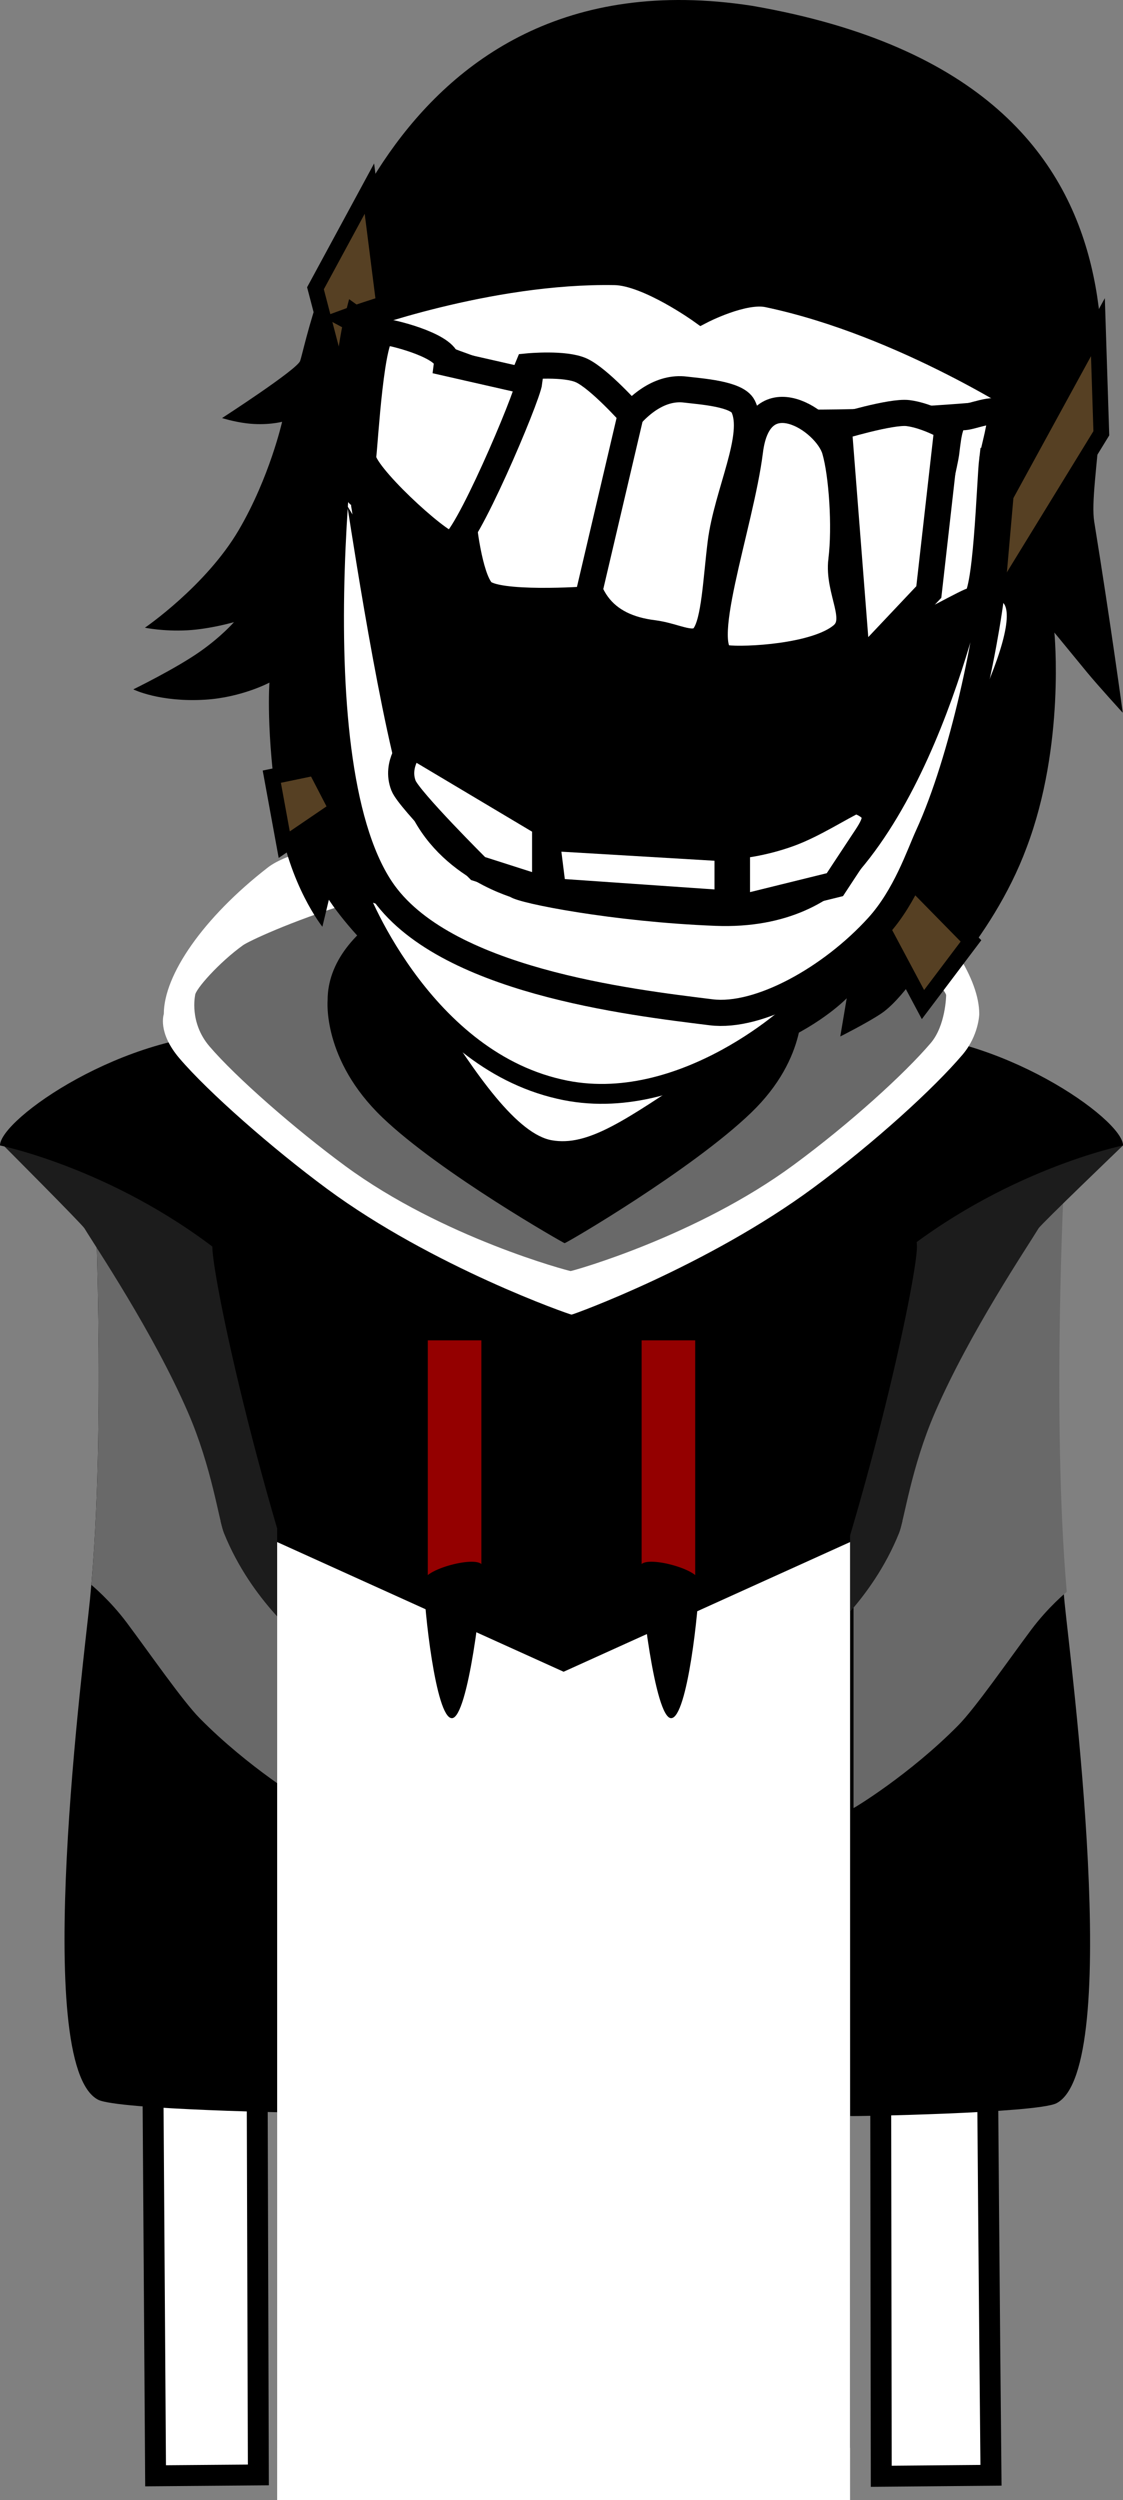 <svg version="1.1" xmlns="http://www.w3.org/2000/svg" xmlns:xlink="http://www.w3.org/1999/xlink" width="107.421" height="239.042" viewBox="0,0,107.421,239.042"><rect x="0" y="0" width="107.421" height="239.042" fill="#808080" stroke="none"/><g transform="translate(-186.802,-59.08)"><g data-paper-data="{&quot;isPaintingLayer&quot;:true}" fill-rule="nonzero" stroke-linejoin="miter" stroke-miterlimit="10" stroke-dasharray="" stroke-dashoffset="0" style="mix-blend-mode: normal"><g stroke-linecap="butt"><path d="M201.684,295.8c0,0 -0.635,-94.384 -0.793,-118.012c-0.055,-8.153 8.187,-36.761 40.202,-36.921c31.602,-0.158 39.857,29.487 39.849,36.897c-0.077,46.243 0.654,117.986 0.654,117.986l-10.497,0.096l-0.159,-114.843c0,0 0.075,-3.099 -2.816,-3.154c-3.434,-0.065 -2.945,3.116 -2.945,3.116l0.205,114.87l-48.214,0.072l-0.305,-115.233c0,0 0.279,-2.919 -2.886,-2.934c-3.111,-0.015 -2.816,2.909 -2.816,2.909l0.353,115.067z" fill="#ffffff" stroke="#000000" stroke-width="2"/><g data-paper-data="{&quot;index&quot;:null}" stroke="none" stroke-width="0"><path d="M287.861,260.176c-1.844,0.956 -19.745,1.277 -19.745,1.223c0,-18.318 0,-64.053 0,-64.053l20.15,-26c0,0 -1.265,24.279 0.371,40.972c0.538,5.485 5.654,44.526 -0.776,47.858z" fill="#000000"/><path d="M288.843,211.276c0.001,0.011 -1.754,1.426 -3.414,3.65c-2.221,2.976 -5.335,7.471 -6.972,9.128c-4.673,4.731 -10.009,7.935 -10.009,7.901c0,-17.371 0,-34.277 0,-34.277l20.15,-26c0,0 -1.197,22.979 0.244,39.597z" fill="#696969"/></g><g data-paper-data="{&quot;index&quot;:null}" stroke="none" stroke-width="0"><path d="M271.273,157.903c10.986,-0.2 22.95,8.181 22.95,10.7c0,0.002 -7.832,7.516 -8.08,7.926c-1.104,1.824 -6.579,9.942 -9.899,17.59c-2.295,5.286 -2.943,10.282 -3.448,11.537c-2.641,6.564 -7.648,10.415 -7.69,10.415c-19.836,0 -13.666,-57.806 6.167,-58.167z" fill="#1c1c1c"/><path d="M294.223,168.603c0,0 -11.511,2.329 -22.064,11.05c-9.695,8.011 -18.503,22.483 -18.534,22.304c-2.97,-17.137 4.196,-43.808 17.648,-44.053c10.986,-0.2 22.95,8.181 22.95,10.7z" fill="#000000"/><path d="M256.991,211.34c-0.058,-0.087 16.148,-6.905 16.134,-6.844c-0.123,0.515 -0.229,0.911 -0.329,1.159c-2.641,6.564 -7.648,10.415 -7.69,10.415c-3.486,0 -6.169,-1.785 -8.115,-4.73z" fill="#1c1c1c"/></g><g stroke="none" stroke-width="0"><path d="M195.411,211.984c1.636,-16.693 0.371,-40.972 0.371,-40.972l20.15,26c0,0 0,45.735 0,64.053c0,0.054 -17.901,-0.267 -19.745,-1.223c-6.43,-3.332 -1.314,-42.373 -0.776,-47.858z" fill="#000000"/><path d="M195.538,210.609c1.442,-16.618 0.244,-39.597 0.244,-39.597l20.15,26c0,0 0,16.906 0,34.277c0,0.034 -5.336,-3.17 -10.009,-7.901c-1.637,-1.657 -4.75,-6.152 -6.972,-9.128c-1.66,-2.224 -3.414,-3.639 -3.414,-3.65z" fill="#696969"/></g><path d="M256.281,191.742c-0.571,0 -1.034,-0.463 -1.034,-1.034c0,-0.571 0.463,-1.034 1.034,-1.034c0.571,0 1.034,0.463 1.034,1.034c0,0.571 -0.463,1.034 -1.034,1.034z" fill="#000000" stroke="none" stroke-width="1.5"/><path d="M251.021,195.978c-4.463,-0.314 -6.552,-1.794 -6.17,-2.58c0.118,-0.242 2.846,1.064 6.97,1.305c6.409,0.375 8.51,-0.632 8.51,-0.632v1.346c0,0 -2.413,1.047 -9.311,0.561z" fill="#000000" stroke="#000000" stroke-width="0"/><path d="M223.209,190.708c0,-0.571 0.463,-1.034 1.034,-1.034c0.571,0 1.034,0.463 1.034,1.034c0,0.571 -0.463,1.034 -1.034,1.034c-0.571,0 -1.034,-0.463 -1.034,-1.034z" fill="#000000" stroke="none" stroke-width="1.5"/><path d="M229.503,195.978c-6.897,0.486 -9.311,-0.561 -9.311,-0.561v-1.346c0,0 2.101,1.007 8.51,0.632c4.124,-0.241 6.853,-1.547 6.97,-1.305c0.383,0.786 -1.706,2.266 -6.17,2.58z" fill="#000000" stroke="#000000" stroke-width="0"/><path d="M240.783,252.53c-0.819,0 -1.483,-0.664 -1.483,-1.483c0,-0.819 0.664,-1.483 1.483,-1.483c0.819,0 1.483,0.664 1.483,1.483c0,0.819 -0.664,1.483 -1.483,1.483z" data-paper-data="{&quot;index&quot;:null}" fill="#000000" stroke="none" stroke-width="1.5"/><g stroke="none" stroke-width="0"><path d="M215.919,216.07c-0.042,0 -5.049,-3.851 -7.69,-10.415c-0.505,-1.255 -1.154,-6.251 -3.448,-11.537c-3.32,-7.647 -8.795,-15.766 -9.899,-17.59c-0.248,-0.41 -7.747,-7.924 -7.747,-7.926c0,-2.519 11.631,-10.9 22.617,-10.7c19.833,0.361 26.003,58.167 6.167,58.167z" fill="#1c1c1c"/><path d="M186.802,168.603c0,-2.519 11.964,-10.9 22.95,-10.7c13.452,0.245 20.618,26.916 17.648,44.053c-0.031,0.179 -8.839,-14.292 -18.534,-22.304c-10.553,-8.721 -22.064,-11.05 -22.064,-11.05z" fill="#000000"/><path d="M215.919,216.07c-0.042,0 -5.049,-3.851 -7.69,-10.415c-0.1,-0.249 -0.206,-0.644 -0.329,-1.159c-0.015,-0.061 16.192,6.757 16.134,6.844c-1.947,2.945 -4.629,4.73 -8.115,4.73z" fill="#1c1c1c"/></g><path d="M274.514,178.272c0,5.357 -15.088,72.9 -33.7,72.9c-18.612,0 -33.7,-67.543 -33.7,-72.9c0,-5.357 15.088,-26.7 33.7,-26.7c18.612,0 33.7,21.343 33.7,26.7z" fill="#000000" stroke="none" stroke-width="0"/><path d="M213.314,293.122v-91.6h54.8v91.6z" fill="#000000" stroke="none" stroke-width="0"/><path d="M213.314,298.122v-91.6l27.4,12.4l27.4,-12.4v91.6z" fill="#ffffff" stroke="none" stroke-width="0"/><g stroke="none"><path d="M227.723,212.111v-24.875h5.125v23z" fill="#940000" stroke-width="0"/><path d="M232.973,208.898c0,2.463 -1.393,14.463 -2.946,14.463c-1.553,0 -2.679,-10.648 -2.679,-13.111c0,-0.608 1.45,-1.274 2.878,-1.615c1.384,-0.332 2.747,-0.359 2.747,0.264z" fill="#000000" stroke-width="NaN"/></g><g data-paper-data="{&quot;index&quot;:null}" stroke="none"><path d="M248.177,210.236v-23h5.125v24.875z" fill="#940000" stroke-width="0"/><path d="M250.8,208.634c1.428,0.342 2.878,1.007 2.878,1.615c0,2.463 -1.125,13.111 -2.679,13.111c-1.553,0 -2.946,-11.999 -2.946,-14.463c0,-0.623 1.363,-0.595 2.747,-0.264z" fill="#000000" stroke-width="NaN"/></g><g stroke="none" stroke-width="0"><path d="M280.473,156.031c0,0.024 -0.043,2.061 -1.605,3.897c-2.724,3.202 -8.367,8.363 -14.255,12.712c-10.116,7.471 -22.984,12.137 -23.141,12.137c-0.147,0 -13.256,-4.548 -23.406,-12.042c-5.215,-3.85 -11.348,-9.236 -14.103,-12.469c-2.12,-2.489 -1.491,-4.205 -1.491,-4.235c0,-3.727 3.761,-9.203 9.944,-14.002c7.141,-5.541 53.041,-4.563 60.162,1.692c4.954,4.352 7.894,9.014 7.894,12.309z" fill="#ffffff"/><path d="M277.306,154.24c0,0.022 -0.039,2.891 -1.478,4.575c-2.509,2.937 -7.706,7.672 -13.129,11.662c-9.317,6.854 -21.169,10.134 -21.313,10.134c-0.136,0 -12.209,-3.172 -21.558,-10.047c-4.803,-3.532 -10.452,-8.472 -12.989,-11.439c-1.953,-2.284 -1.373,-4.857 -1.373,-4.885c0,-0.544 2.283,-3.134 4.586,-4.787c0.988,-0.71 15.946,-7.604 31.102,-7.353c15.717,0.261 31.648,7.691 32.433,8.251c1.857,1.323 3.719,3.533 3.719,3.889z" fill="#696969"/><path d="M263.473,154.694c0,0.118 0.733,5.435 -4.826,10.781c-5.686,5.469 -17.668,12.469 -17.84,12.469c-0.07,0 -11.891,-6.708 -17.436,-12.027c-5.75,-5.515 -5.23,-11.15 -5.23,-11.223c0,-7.042 10.148,-12.75 22.667,-12.75c12.518,0 22.667,5.708 22.667,12.75z" fill="#000000"/></g></g><path d="M208.043,99.052c0,0 7.179,-4.638 7.47,-5.463c0.763,-2.165 7.495,-39.468 43.235,-33.953c43.992,7.614 31.559,42.139 32.724,49.335c1.598,9.867 2.726,18.255 2.726,18.255c0,0 -2.325,-2.543 -3.407,-3.854c-1.01,-1.223 -3.132,-3.813 -3.132,-3.813c0,0 1.061,10.748 -2.659,20.565c-3.341,9.009 -10.448,15.518 -10.448,15.518l-0.686,-2.525c0,0 -1.423,1.963 -2.756,2.86c-1.333,0.897 -3.931,2.204 -3.931,2.204l0.616,-3.654c0,0 -9.031,9.47 -25.977,6.029c-15.958,-3.36 -23.558,-15.45 -23.558,-15.45l-0.62,2.584c0,0 -3.195,-3.975 -4.217,-10.708c-1.218,-8.025 -0.846,-12.636 -0.846,-12.636c0,0 -2.658,1.418 -6.141,1.633c-4.364,0.27 -6.885,-0.986 -6.885,-0.986c0,0 4.06,-1.979 6.391,-3.618c2.076,-1.459 3.242,-2.811 3.242,-2.811c0,0 -2.276,0.663 -4.464,0.781c-2.283,0.123 -4.057,-0.247 -4.057,-0.247c0,0 5.844,-3.996 8.975,-9.334c2.956,-5.04 4.15,-10.356 4.15,-10.356c0,0 -1.463,0.39 -3.421,0.146c-1.241,-0.155 -2.325,-0.501 -2.325,-0.501z" fill="#000000" stroke="none" stroke-width="1.5" stroke-linecap="butt"/><path d="M222.363,113.367c0.824,-7.269 3.6,-16.776 3.6,-16.776c0,0 3.356,0.61 14.259,-0.433c8.376,-0.802 21.979,-5.395 21.979,-5.395c0,0 -2.693,2.538 -4.196,3.729c-1.597,1.266 -4.79,3.718 -4.79,3.718c0,0 8.012,-0.143 15.307,-1.844c9.085,-1.837 11.552,-3.922 13.589,-2.039c2.403,2.223 -3.409,22.954 -4.775,28.35c-1.495,5.485 -4.298,8.842 -5.48,11.69c-1.182,2.848 -1.572,5.946 -5.224,15.325c-2.279,5.853 -5.787,7.967 -12.631,12.481c-6.844,4.514 -10.652,7.357 -14.552,6.669c-3.754,-0.661 -7.799,-6.71 -11.7,-12.849c-4.154,-6.537 -7.096,-10.014 -6.651,-16.714c0.401,-6.035 1.127,-9.875 1.805,-15.183c0.496,-3.879 -0.991,-6.758 -0.541,-10.728z" fill="#ffffff" stroke="#000000" stroke-width="1.5" stroke-linecap="butt"/><path d="M272.434,107.689c0,0 1.436,0.603 3.966,1.901c2.311,1.186 4.035,2.56 4.035,2.56l-0.032,1.186c0,0 -6.52,-4.455 -14.367,-5.307c-6.275,-0.682 -10.317,0.861 -10.317,0.861l0.841,-4.091c0,0 3.395,-1.077 8.073,-0.322c4.844,0.781 7.83,2.123 7.83,2.123z" data-paper-data="{&quot;index&quot;:null}" fill="#000000" stroke="none" stroke-width="1.5" stroke-linecap="butt"/><path d="M251.707,147.454c0.52,0.317 2.76,1.962 5.418,3.697c2.679,1.749 6.644,3.626 6.593,3.787c-0.065,0.204 -10.287,-1.767 -13.549,-1.988c-2.734,-0.185 -6.7,-0.583 -6.7,-0.583c0,0 -6.752,-2.495 -12.563,-4.931c-4.657,-1.952 -9.892,-3.613 -9.884,-3.707c0.01,-0.127 3.933,0.04 6.965,-0.068c1.22,-0.269 5.623,-0.421 5.623,-0.421c0,0 4.918,0.672 7.358,2.019c2.615,1.443 2.317,2.941 2.556,3.012c0,0 1.496,-1.491 2.727,-1.614c1.231,-0.123 5.068,0.56 5.456,0.797z" fill="#ffffff" stroke="#000000" stroke-width="1.4" stroke-linecap="butt"/><path d="M232.533,148.369c4.802,1.979 11.164,5.028 11.164,5.028c0,0 5.98,-0.423 8.642,-0.19c2.063,0.181 11.145,1.445 11.117,1.819c-0.027,0.366 -11.325,10.942 -23.133,8.186c-13.434,-3.053 -19.559,-19.218 -19.49,-19.376c0.069,-0.159 6.899,2.554 11.701,4.533z" fill="#ffffff" stroke="#000000" stroke-width="1.9" stroke-linecap="butt"/><path d="M243.877,147.522c-1.015,-0.197 -2.852,-3.875 -2.695,-5.987c0.14,-1.89 2.021,-3.507 4.447,-3.036c2.426,0.471 4.031,1.283 3.157,4.88c-0.742,3.053 -2.484,4.614 -4.91,4.143z" fill="#ffffff" stroke="#000000" stroke-width="1.15" stroke-linecap="butt"/><path d="M253.151,118.668c0,0 -0.656,3.916 -1.353,6.997c-1.38,6.1 -6.355,27.045 -6.355,27.045l-2.929,-0.56c0,0 0.007,-4.249 0.709,-9.54c0.949,-7.161 2.665,-16.08 2.994,-19.418c0.311,-3.164 0.21,-5.781 0.21,-5.781" fill="#ffffff" stroke="#000000" stroke-width="1.3" stroke-linecap="round"/><path d="M222.101,123.628c0,0 -4.171,-4.393 -4.34,-9.986c-0.178,-5.885 0.421,-9.833 2.377,-9.717c1.955,0.116 2.2,2.849 2.071,8.914c-0.129,6.065 -0.108,10.789 -0.108,10.789z" data-paper-data="{&quot;index&quot;:null}" fill="#ffffff" stroke="#000000" stroke-width="1" stroke-linecap="butt"/><path d="M222.655,119.714c0,0 -2.941,-3.549 -2.628,-9.119c0.175,-3.107 2.552,-1.827 2.552,-1.827" fill="none" stroke="#000000" stroke-width="0.25" stroke-linecap="round"/><path d="M226.882,113.755c1.002,-4.789 6.453,-7.85 11.713,-6.749c5.26,1.101 8.052,5.892 7.049,10.68c-1.002,4.789 -5.725,7.847 -10.984,6.746c-5.26,-1.101 -8.78,-5.889 -7.778,-10.678z" fill="#ffffff" stroke="#000000" stroke-width="1.4" stroke-linecap="butt"/><path d="M231.215,114.717c0.565,-2.7 3.212,-4.431 5.913,-3.866c2.7,0.565 4.431,3.212 3.866,5.913c-0.565,2.7 -3.212,4.431 -5.913,3.866c-2.7,-0.565 -4.431,-3.212 -3.866,-5.913z" fill="#000000" stroke="none" stroke-width="1.5" stroke-linecap="butt"/><path d="M253.442,118.915c1.132,-4.76 6.06,-7.847 11.28,-6.833c5.22,1.014 8.348,5.662 7.415,10.464c-0.933,4.803 -5.544,8.164 -11.265,7.125c-5.441,-0.988 -8.613,-5.785 -7.431,-10.756z" fill="#ffffff" stroke="#000000" stroke-width="1.4" stroke-linecap="butt"/><path d="M257.944,119.876c0.537,-2.767 3.216,-4.574 5.983,-4.037c2.767,0.537 4.574,3.216 4.037,5.983c-0.537,2.767 -3.216,4.574 -5.983,4.037c-2.767,-0.537 -4.574,-3.216 -4.037,-5.983z" fill="#000000" stroke="none" stroke-width="1.5" stroke-linecap="butt"/><path d="M226.916,113.22c0,0 1.781,-8.838 12.089,-6.642c9.266,1.969 7.587,11.057 7.587,11.057z" fill="#ffffff" stroke="#000000" stroke-width="1.15" stroke-linecap="butt"/><path d="M253.147,118.448c0,0 1.561,-9.332 12.728,-6.801c9.472,2.18 7.531,11.296 7.531,11.296z" fill="#ffffff" stroke="#000000" stroke-width="1.15" stroke-linecap="butt"/><path d="M232.29,104.065c0,0 3.655,-1.143 8.32,-0.708c5.17,0.482 7.638,1.416 7.638,1.416l-0.499,4.118c0,0 -3.635,-1.399 -7.771,-2.04c-5.532,-0.857 -6.796,0.14 -11.058,-0.221c-3.652,-0.309 -6.644,-1.129 -6.644,-1.129l0.209,-1.214c0,0 3.515,0.758 5.151,0.931c1.35,0.143 4.082,-0.163 4.082,-0.163z" fill="#000000" stroke="none" stroke-width="1.5" stroke-linecap="butt"/><path d="M277.362,123.552c2.151,-5.673 3.401,-8.115 5.257,-7.491c1.856,0.625 0.934,4.51 -1.434,9.9c-2.25,5.123 -7.762,7.635 -7.762,7.635c0,0 1.788,-4.372 3.939,-10.045z" data-paper-data="{&quot;index&quot;:null}" fill="#ffffff" stroke="#000000" stroke-width="1" stroke-linecap="butt"/><path d="M278.543,119.639c0,0 2.683,-0.297 1.682,2.65c-1.794,5.282 -5.85,7.472 -5.85,7.472" data-paper-data="{&quot;index&quot;:null}" fill="none" stroke="#000000" stroke-width="0.25" stroke-linecap="round"/><path d="M219.008,136.427l-5.017,3.415l-1.19,-6.502l4.158,-0.863z" fill="#564023" stroke="#000000" stroke-width="1.5" stroke-linecap="butt"/><path d="M275.089,155.13l-4.53,-8.5l2.296,-4.539l6.825,6.952z" fill="#564023" stroke="#000000" stroke-width="1.5" stroke-linecap="butt"/><path d="M220.998,102.031l-4.02,-15.389l5.16,-9.527l3.056,24.085z" fill="#564023" stroke="#000000" stroke-width="1.5" stroke-linecap="butt"/><path d="M279.792,112.358l12.032,-21.998l0.326,10.148l-8.967,14.616z" fill="#564023" stroke="#000000" stroke-width="1.5" stroke-linecap="butt"/><g stroke-linecap="butt"><path d="M274.41,128.854c-1.75,14.045 -16.024,24.678 -30.556,22.867c-14.532,-1.811 -24.895,-14.664 -23.145,-28.709c0.929,-7.454 -4.224,-29.495 1.642,-33.487c5.187,-3.531 23.884,8.696 30.704,9.546c5.375,0.67 15.626,-6.525 21.611,-4.285c3.002,1.124 5.333,-1.1 5.517,3.678c0.023,0.597 0.579,1.915 0.926,3.501c0.242,1.106 0.382,2.342 0.167,3.556c-0.522,2.953 -2.115,5.64 -1.877,6.107c2.214,4.338 -4.349,12.088 -4.989,17.228z" fill="#000000" stroke="none" stroke-width="0"/><path d="M285.806,98.243c0,0 -19.695,2.478 -35.837,0.466c-16.142,-2.011 -29.262,-9.116 -29.262,-9.116c0,0 12.777,-4.727 24.915,-4.502c3.194,0.059 8.273,3.706 8.273,3.706c0,0 3.993,-2.074 6.357,-1.578c13.135,2.757 25.554,11.024 25.554,11.024z" fill="#ffffff" stroke="#000000" stroke-width="2.5"/><path d="M283.179,99.175c-0.133,1.07 -1.185,13.055 -1.293,14.344c-0.507,6.059 -2.951,18.115 -6.308,25.446c-0.855,1.866 -2.154,5.8 -4.799,8.711c-4.47,4.922 -11.348,8.767 -15.965,8.191c-7.65,-0.953 -25.683,-2.999 -31.559,-11.798c-8.508,-12.74 -3.328,-50.524 -2.308,-54.349c0.09,0.062 0.087,16.624 0.179,16.684c0.035,0.026 2.875,19.508 5.337,27.972c2.104,7.231 9.601,9.239 9.705,9.336c0.527,0.488 9.337,2.264 19.138,2.643c6.465,0.25 10.537,-2.23 12.775,-4.859c10.186,-11.962 13.186,-35.285 12.234,-27.646z" fill="#ffffff" stroke="#000000" stroke-width="2.5"/><path d="M255.736,111.007c-0.436,3.502 -0.581,7.474 -1.55,8.829c-0.933,1.305 -2.654,0.062 -4.903,-0.218c-4.584,-0.571 -7.472,-3.364 -6.615,-10.24c0.857,-6.876 5.112,-13.621 9.696,-13.049c1.395,0.174 4.914,0.389 5.52,1.598c1.384,2.765 -1.552,8.296 -2.148,13.08z" fill="#ffffff" stroke="#000000" stroke-width="2.5"/><path d="M267.285,112.623c-0.375,3.009 1.862,5.683 0.053,7.204c-2.472,2.078 -9.284,2.406 -11.086,2.182c-3.121,-0.389 1.401,-12.681 2.288,-19.801c0.887,-7.12 7.277,-2.956 8.122,-0.103c0.677,2.284 1.018,7.353 0.624,10.519z" fill="#ffffff" stroke="#000000" stroke-width="2.5"/><path d="M231.132,109.053l6.178,-14.941c0,0 3.546,-0.34 5.118,0.391c1.697,0.789 4.72,4.183 4.72,4.183l-4.155,17.709c0,0 -8.815,0.634 -10.091,-0.786c-1.245,-1.385 -1.771,-6.556 -1.771,-6.556z" fill="#ffffff" stroke="#000000" stroke-width="2.5"/><path d="M237.435,95.587c-0.188,1.512 -6.232,15.745 -7.5,15.587c-1.268,-0.158 -8.586,-6.881 -8.398,-8.393c0.188,-1.512 0.76,-12.135 2.028,-11.977c1.268,0.158 6.183,1.481 5.995,2.993z" fill="#ffffff" stroke="#000000" stroke-width="2.5"/><path d="M281.718,102.988c-0.249,1.999 -0.541,13.634 -1.76,13.482c-0.459,-0.057 -5.475,2.996 -5.779,2.559c-0.504,-0.724 2.97,-15.344 3.125,-16.591c0.249,-1.999 0.38,-3.629 1.599,-3.477c0.664,0.083 3.208,-1.084 3.518,-0.272c0.259,0.678 -0.589,3.39 -0.702,4.299z" fill="#ffffff" stroke="#000000" stroke-width="2.5"/><path d="M268.83,122.904l-1.797,-23c0,0 5.012,-1.528 6.622,-1.327c1.786,0.223 3.775,1.367 3.775,1.367c0,0 -0.107,0.947 -0.21,1.851c-0.28,2.476 -1.572,13.889 -1.572,13.889z" fill="#ffffff" stroke="#000000" stroke-width="2.5"/><path d="M232.532,142.125c0,0 -6.594,-6.557 -7.13,-7.927c-0.815,-2.082 0.842,-3.878 0.842,-3.878l12.703,7.57v6.287z" fill="#ffffff" stroke="#000000" stroke-width="2.5"/><path d="M239.717,144.307l-0.642,-5.132l17.322,1.026v5.261z" fill="#ffffff" stroke="#000000" stroke-width="2.5"/><path d="M257.296,145.975v-6.031c0,0 2.392,-0.18 5.131,-1.199c2.232,-0.83 4.696,-2.433 6.284,-3.186c0.748,-0.355 -0.53,-0.163 0.261,0.151c2.467,0.98 1.405,2.328 0.295,4.004c-1.212,1.829 -2.604,3.951 -2.604,3.951z" fill="#ffffff" stroke="#000000" stroke-width="2.5"/></g></g></g></svg>